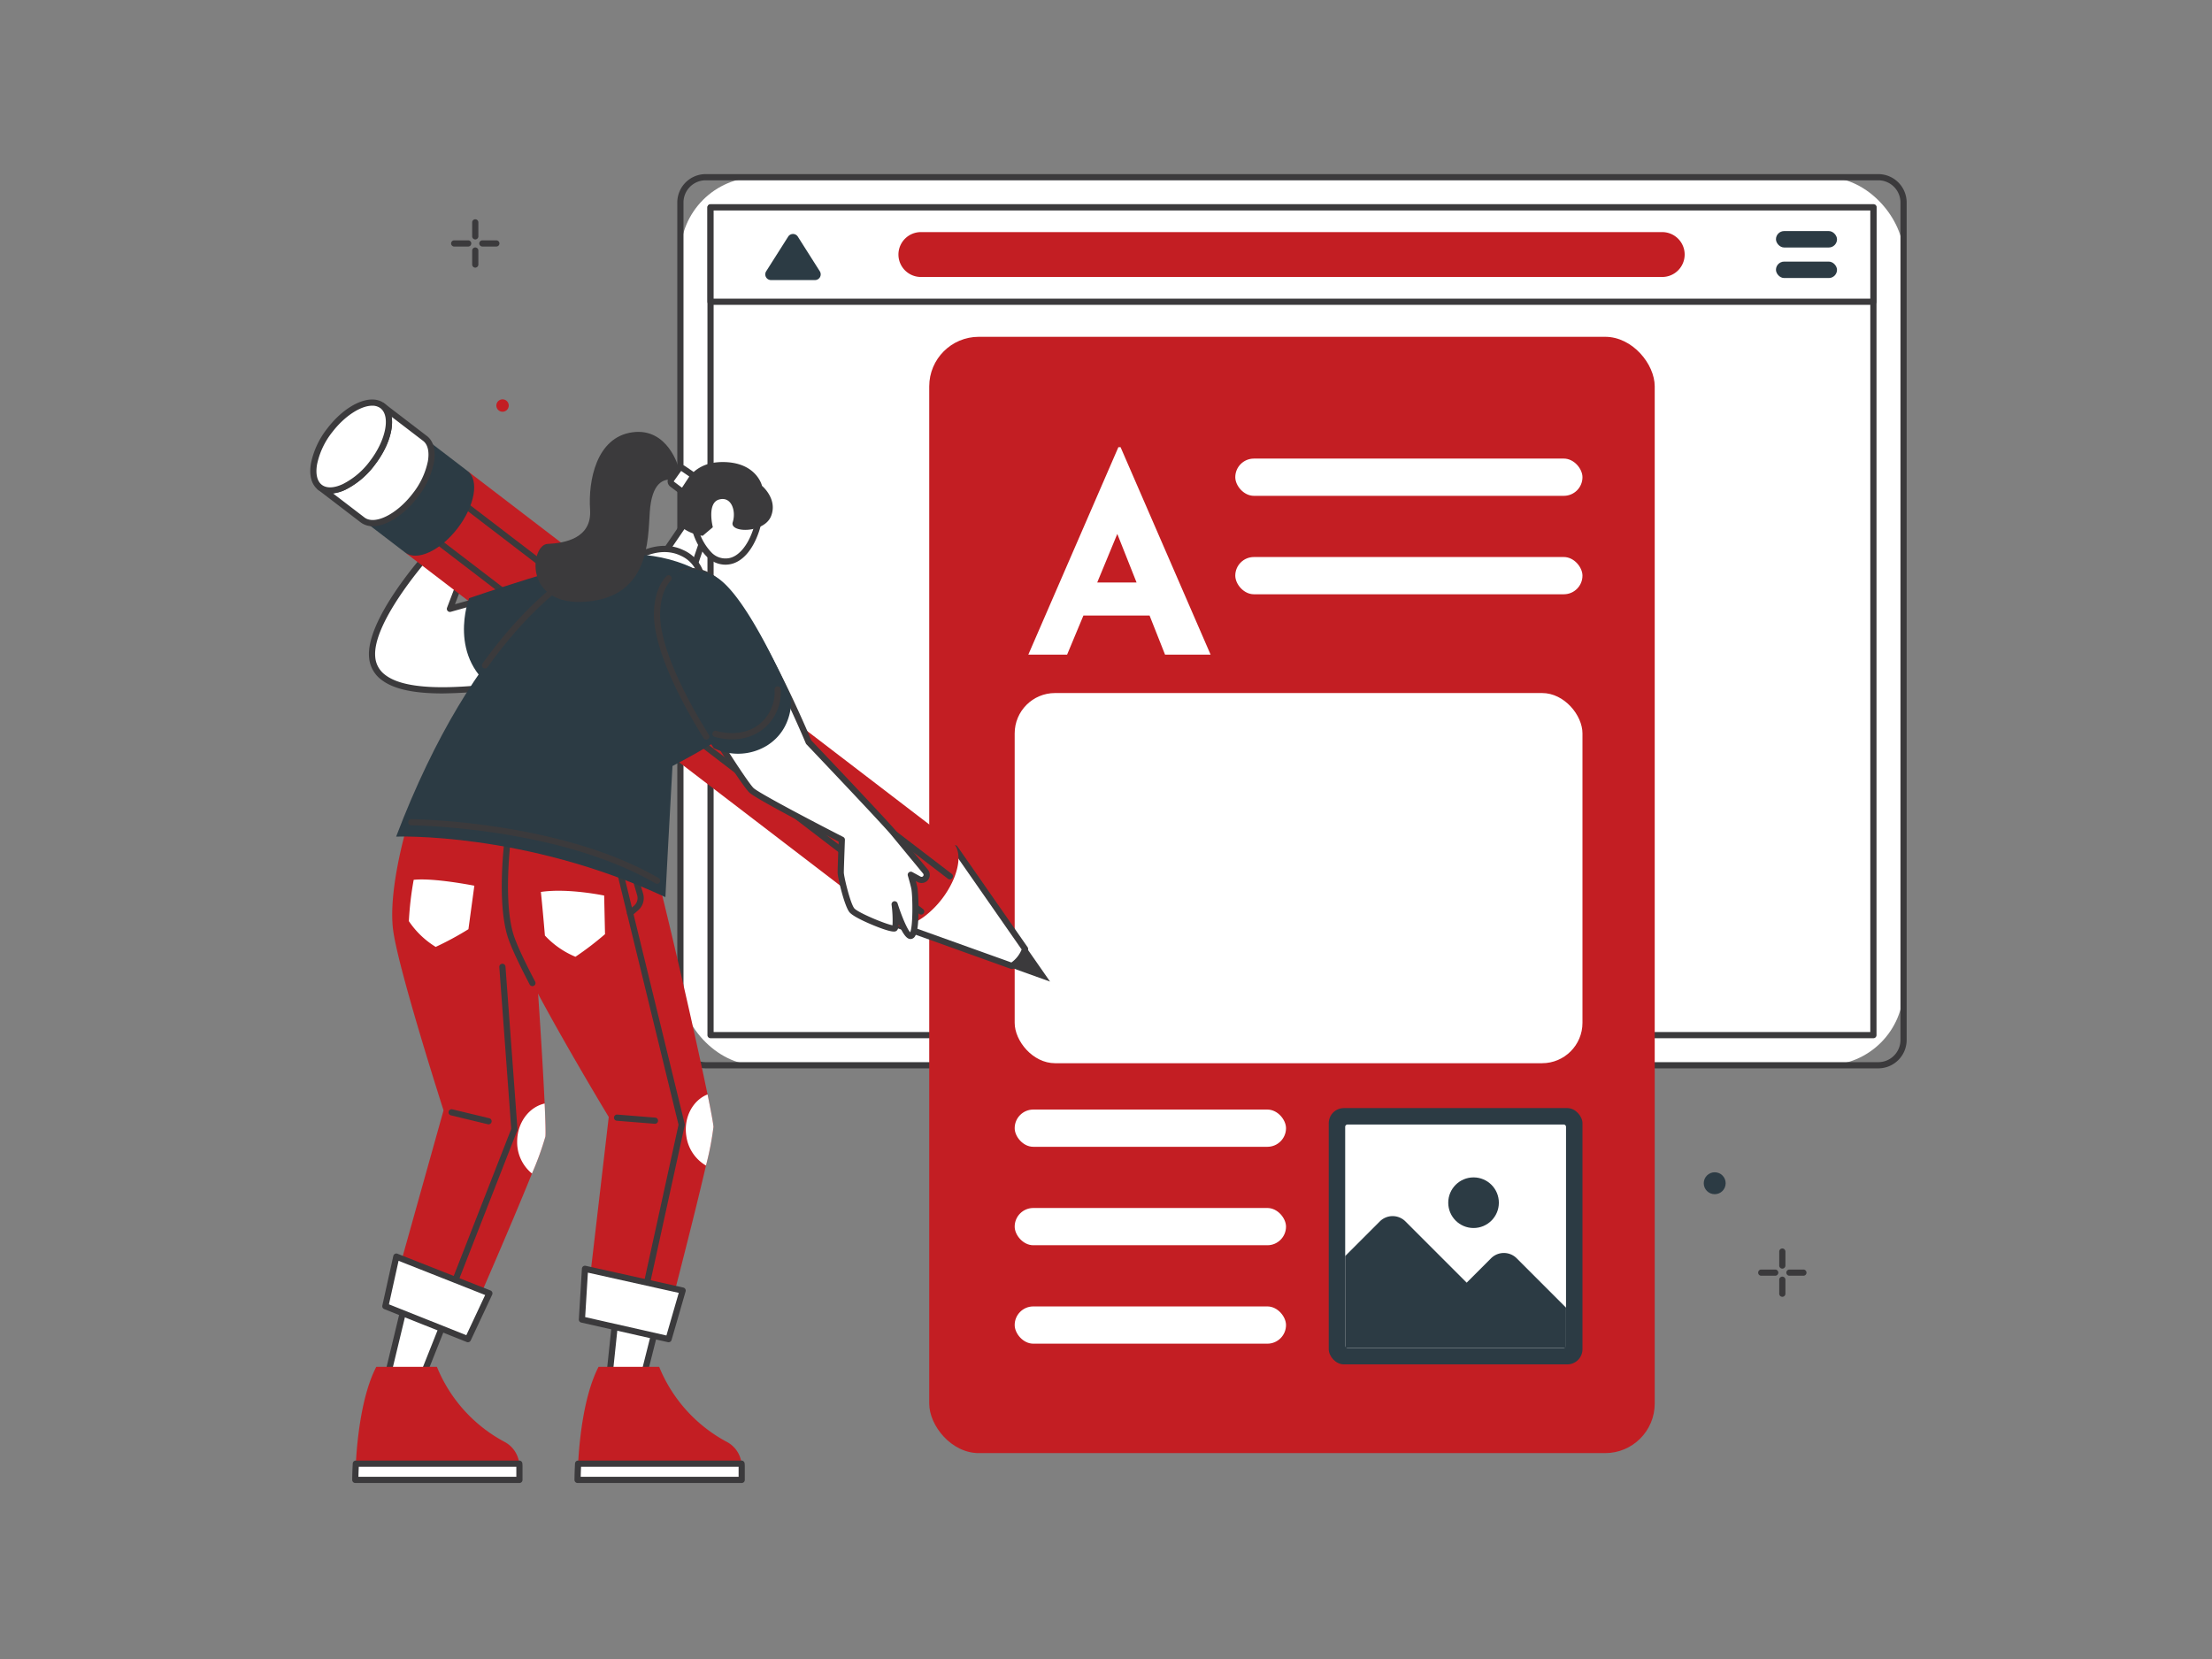 <svg xmlns="http://www.w3.org/2000/svg" xmlns:xlink="http://www.w3.org/1999/xlink" width="584" height="438" viewBox="0 0 584 438"><rect x="0" y="0" width="584" height="438" fill="#808080" stroke="none"/><defs><style>.a,.c{fill:#fff;}.a{stroke:#707070;}.b{clip-path:url(#a);}.d{fill:#3b3a3c;}.e{fill:#c31e23;}.f{fill:#2c3b44;}</style><clipPath id="a"><rect class="a" width="584" height="438" transform="translate(-2249 2107)"/></clipPath></defs><g class="b" transform="translate(2249 -2107)"><g transform="translate(-2167.085 2152.968)"><g transform="translate(96.902 0)"><rect class="c" width="322.933" height="234.458" rx="20.421" transform="translate(0.817 0.817)"/><path class="d" d="M2470.236-71.254H2160.653a7.5,7.5,0,0,1-7.492-7.492V-299.854a7.5,7.5,0,0,1,7.492-7.492h309.583a7.5,7.5,0,0,1,7.492,7.492V-78.746A7.5,7.5,0,0,1,2470.236-71.254ZM2160.653-305.712a5.864,5.864,0,0,0-5.858,5.857V-78.746a5.865,5.865,0,0,0,5.858,5.858h309.583a5.864,5.864,0,0,0,5.858-5.858V-299.854a5.864,5.864,0,0,0-5.858-5.857Z" transform="translate(-2153.161 307.346)"/><g transform="translate(7.96 7.961)"><rect class="c" width="307.014" height="218.538" transform="translate(0.817 0.817)"/><path class="d" d="M2485.346-62.816H2178.332a.817.817,0,0,1-.817-.817V-282.172a.817.817,0,0,1,.817-.817h307.014a.817.817,0,0,1,.817.817V-63.634A.817.817,0,0,1,2485.346-62.816Zm-306.2-1.634h305.38v-216.9h-305.38Z" transform="translate(-2177.515 282.989)"/></g><g transform="translate(7.959 7.961)"><rect class="c" width="307.014" height="24.914" transform="translate(0.817 0.817)"/><path class="d" d="M2485.344-256.441H2178.329a.817.817,0,0,1-.817-.817v-24.914a.817.817,0,0,1,.817-.817h307.015a.817.817,0,0,1,.817.817v24.914A.817.817,0,0,1,2485.344-256.441Zm-306.2-1.634h305.38v-23.28h-305.38Z" transform="translate(-2177.512 282.989)"/><g transform="translate(50.426 7.351)"><path class="e" d="M2337.716-260.5a5.93,5.93,0,0,0-5.923,5.923,5.93,5.93,0,0,0,5.923,5.923h195.728a5.93,5.93,0,0,0,5.923-5.923,5.93,5.93,0,0,0-5.923-5.923Z" transform="translate(-2331.793 260.498)"/></g><g transform="translate(15.266 7.841)"><path class="f" d="M2224.456-249.141l5.809-9.156a1.508,1.508,0,0,1,2.547,0l5.809,9.156a1.508,1.508,0,0,1-1.274,2.316h-11.617A1.508,1.508,0,0,1,2224.456-249.141Z" transform="translate(-2224.219 258.998)"/></g><g transform="translate(282.103 7.074)"><rect class="f" width="16.12" height="4.34" rx="2.17"/><g transform="translate(0 8.061)"><rect class="f" width="16.12" height="4.34" rx="2.17"/></g></g></g></g><g transform="translate(163.416 42.955)"><g transform="translate(0 0)"><rect class="e" width="191.538" height="294.717" rx="13.085"/></g><g transform="translate(80.8 32.15)"><rect class="c" width="91.663" height="9.834" rx="4.917"/><g transform="translate(0 25.989)"><rect class="c" width="91.663" height="9.834" rx="4.917" transform="translate(0 0)"/></g></g><g transform="translate(22.559 204.015)"><rect class="c" width="71.637" height="9.834" rx="4.917"/><g transform="translate(0 25.989)"><rect class="c" width="71.637" height="9.834" rx="4.917"/></g><g transform="translate(0 51.978)"><rect class="c" width="71.637" height="9.834" rx="4.917"/></g></g><g transform="translate(26.169 29.128)"><path class="c" d="M2468.734-42.339h-17.47l-4.3,10.31h-10.239L2460.5-86.8h.573l23.771,54.774h-12.029Zm-3.437-8.735-5.084-12.816-5.3,12.816Z" transform="translate(-2436.729 86.803)"/></g><g transform="translate(22.559 94.049)"><rect class="c" width="149.905" height="97.732" rx="10.661"/></g><g transform="translate(105.475 203.628)"><rect class="f" width="66.989" height="67.667" rx="4"/><g transform="translate(4.342 4.342)"><path class="c" d="M.615,0H58.369a.614.614,0,0,1,.614.614V57.69a.615.615,0,0,1-.615.615H.614A.614.614,0,0,1,0,57.691V.615A.615.615,0,0,1,.615,0Z" transform="translate(58.305 0) rotate(90)"/></g><g transform="translate(4.342 18.298)"><g transform="translate(0 10.222)"><path class="f" d="M2692.876,571.233h57.86a.222.222,0,0,0,.222-.222V560.593l-13.028-13.029a4.784,4.784,0,0,0-6.765,0L2724.73,554l-16.169-16.169a4.783,4.783,0,0,0-6.765,0l-9.144,9.144v24.037A.222.222,0,0,0,2692.876,571.233Z" transform="translate(-2692.653 -536.429)"/></g><g transform="translate(27.21)"><circle class="f" cx="6.682" cy="6.682" r="6.682"/></g></g></g></g><g transform="translate(11.073 155.1)"><g transform="translate(8.314 137.69)"><path class="c" d="M1924.422,593.043,1918.5,617.6l8.439,1.763,8.817-22.168Z" transform="translate(-1917.685 -592.225)"/><path class="d" d="M1925.259,618.5a.79.79,0,0,1-.168-.017l-8.439-1.763a.817.817,0,0,1-.627-.991l5.92-24.561a.817.817,0,0,1,1.076-.575l11.336,4.156a.818.818,0,0,1,.478,1.069l-8.817,22.168A.817.817,0,0,1,1925.259,618.5Zm-7.448-3.208,6.942,1.451,8.253-20.75-9.687-3.552Z" transform="translate(-1916.002 -590.543)"/></g><g transform="translate(0 159.794)"><g transform="translate(0.817)"><path class="e" d="M1936.394,684.495v3.528h-43.33s0-1.664.141-4.284c.34-6.267,1.491-18.018,5.4-25.569h16A39.194,39.194,0,0,0,1932.5,678a7.388,7.388,0,0,1,3.857,5.735A7.485,7.485,0,0,1,1936.394,684.495Z" transform="translate(-1893.064 -658.17)"/></g><g transform="translate(0 24.752)"><path class="c" d="M1936.394,737.155v3.528h-43.33s0-1.664.141-4.284h43.149A7.484,7.484,0,0,1,1936.394,737.155Z" transform="translate(-1892.247 -735.582)"/><path class="d" d="M1934.711,739.817h-43.33a.817.817,0,0,1-.817-.817c0-.069,0-1.716.142-4.328a.817.817,0,0,1,.816-.773h43.149a.817.817,0,0,1,.813.734,8.327,8.327,0,0,1,.044.839V739A.817.817,0,0,1,1934.711,739.817Zm-42.5-1.634h41.685v-2.649H1892.3C1892.246,736.67,1892.221,737.58,1892.209,738.183Z" transform="translate(-1890.564 -733.899)"/></g></g><g transform="translate(10.562 0)"><path class="e" d="M1963.321,268.284a78.036,78.036,0,0,1-3.546,9.751c-5.608,13.919-15.891,37.378-15.891,37.378l-20.5-7.453,13.047-46.6s-11.983-37.28-13.314-47.664,3.463-26.625,3.463-26.625c8.521-24.5,27.425-20.5,30.088-7.189,2.156,10.778,5.532,59.405,6.458,79.67C1963.339,264.326,1963.422,267.524,1963.321,268.284Z" transform="translate(-1922.88 -169.273)"/><g transform="translate(14.87 91.788)"><path class="d" d="M1978.941,454.085a.827.827,0,0,1-.192-.023L1969,451.713a.817.817,0,1,1,.383-1.589l9.747,2.349a.817.817,0,0,1-.191,1.612Z" transform="translate(-1968.376 -450.101)"/></g><g transform="translate(15.17 53.376)"><path class="d" d="M1970.11,418.715a.817.817,0,0,1-.761-1.115l16.2-41.416-3.15-42.727a.817.817,0,1,1,1.63-.12l3.164,42.912a.808.808,0,0,1-.054.358L1970.871,418.2A.817.817,0,0,1,1970.11,418.715Z" transform="translate(-1969.293 -332.58)"/></g><g transform="translate(4.393 31.12)"><path class="c" d="M1937.6,264.583a84.321,84.321,0,0,0-1.276,10.911,23.017,23.017,0,0,0,7.085,6.8,81.455,81.455,0,0,0,8.644-4.676l1.559-11.478S1942.981,264.016,1937.6,264.583Z" transform="translate(-1936.321 -264.487)"/></g><g transform="translate(32.988 90.28)"><path class="c" d="M2031.26,454.219a78.079,78.079,0,0,1-3.546,9.751,10.683,10.683,0,0,1-3.908-8.441c0-4.975,3.123-9.121,7.255-10.04C2031.278,450.261,2031.362,453.46,2031.26,454.219Z" transform="translate(-2023.807 -445.489)"/></g></g><g transform="translate(7.936 129.881)"><path class="c" d="M1920.243,569.15l24.561,9.7-5.668,12.092-21.79-8.691Z" transform="translate(-1916.529 -568.333)"/><path class="d" d="M1937.453,590.075a.813.813,0,0,1-.3-.058l-21.79-8.691a.817.817,0,0,1-.5-.935l2.9-13.1a.817.817,0,0,1,1.1-.584l24.562,9.7a.817.817,0,0,1,.44,1.107l-5.668,12.091A.818.818,0,0,1,1937.453,590.075Zm-20.843-10.01,20.43,8.148,4.972-10.607-22.861-9.028Z" transform="translate(-1914.846 -566.651)"/></g></g><g transform="translate(50.556 154.847)"><g transform="translate(27.411 138.414)"><path class="c" d="M2100.365,594.483l-2.636,25.127,8.6.638,5.823-23.135Z" transform="translate(-2096.911 -593.666)"/><path class="d" d="M2104.644,619.381l-.061,0-8.6-.638a.817.817,0,0,1-.752-.9l2.636-25.127a.818.818,0,0,1,.99-.713l11.784,2.629a.818.818,0,0,1,.615,1l-5.823,23.135A.817.817,0,0,1,2104.644,619.381Zm-7.7-2.207,7.072.525,5.45-21.655L2099.4,593.8Z" transform="translate(-2095.228 -591.983)"/></g><g transform="translate(19.2 160.047)"><g transform="translate(0.817)"><path class="e" d="M2115.937,684.495v3.528h-43.33s0-1.664.141-4.284c.34-6.267,1.491-18.018,5.4-25.569h16A39.193,39.193,0,0,0,2112.04,678a7.373,7.373,0,0,1,3.9,6.491Z" transform="translate(-2072.607 -658.17)"/></g><g transform="translate(0 24.752)"><path class="c" d="M2115.937,737.155v3.528h-43.33s0-1.664.141-4.284H2115.9A7.413,7.413,0,0,1,2115.937,737.155Z" transform="translate(-2071.79 -735.582)"/><path class="d" d="M2114.254,739.817h-43.33a.817.817,0,0,1-.817-.817c0-.069,0-1.716.142-4.328a.817.817,0,0,1,.816-.773h43.149a.817.817,0,0,1,.813.735,8.321,8.321,0,0,1,.044.838V739A.817.817,0,0,1,2114.254,739.817Zm-42.5-1.634h41.685v-2.649h-41.594C2071.789,736.67,2071.764,737.58,2071.752,738.183Z" transform="translate(-2070.107 -733.899)"/></g></g><g transform="translate(0 0)"><g transform="translate(0.826)"><path class="e" d="M2068.956,265.223a78.018,78.018,0,0,1-1.977,10.185c-3.363,14.624-9.851,39.4-9.851,39.4l-21.417-4.156,5.6-48.064s-23.076-38.156-26.014-48.2-.362-27.6-.362-27.6c4.585-25.529,28.911-20.573,33.623-7.838,3.815,10.308,14.753,57.809,18.836,77.68C2068.355,261.31,2068.938,264.456,2068.956,265.223Z" transform="translate(-2013.891 -168.501)"/></g><g transform="translate(0 17.471)"><path class="d" d="M2019.455,264.026a.817.817,0,0,1-.725-.439c-3.2-6.128-5.191-10.5-5.918-12.986-2.955-10.1-.492-27.223-.386-27.947a.817.817,0,0,1,1.617.238c-.026.174-2.517,17.492.338,27.25.7,2.386,2.649,6.655,5.8,12.689a.818.818,0,0,1-.724,1.2Z" transform="translate(-2011.363 -221.955)"/></g><g transform="translate(29.624 93.449)"><path class="d" d="M2112.813,456.841l-.066,0-9.994-.8a.817.817,0,1,1,.13-1.629l9.994.8a.817.817,0,0,1-.064,1.632Z" transform="translate(-2102 -454.411)"/></g><g transform="translate(29.624 25.338)"><path class="d" d="M2110.32,361.243a.833.833,0,0,1-.176-.019.817.817,0,0,1-.623-.973l9.525-43.436-17.024-69.781a.817.817,0,0,1,1.588-.387l17.069,69.964a.81.81,0,0,1,0,.369l-9.566,43.621A.817.817,0,0,1,2110.32,361.243Z" transform="translate(-2102 -246.022)"/><g transform="translate(3.446 1.694)"><path class="d" d="M2113.358,265.269a.817.817,0,0,1-.537-1.433l1.615-1.406a2.606,2.606,0,0,0,.788-2.685l-2.182-7.493a.817.817,0,0,1,1.569-.457l2.182,7.493a4.245,4.245,0,0,1-1.284,4.374l-1.614,1.406A.813.813,0,0,1,2113.358,265.269Z" transform="translate(-2112.541 -251.206)"/></g></g><g transform="translate(10.329 34.358)"><path class="c" d="M2042.965,273.932s.405,3.719,1.064,11.505a23.016,23.016,0,0,0,8.062,5.61,81.534,81.534,0,0,0,7.807-5.97l-.225-10.19S2050.031,272.862,2042.965,273.932Z" transform="translate(-2042.965 -273.62)"/></g><g transform="translate(48.591 88.13)"><path class="c" d="M2167.33,446.73a78.039,78.039,0,0,1-1.977,10.185,10.683,10.683,0,0,1-5.18-7.726c-.778-4.914,1.658-9.5,5.6-11.051C2166.729,442.817,2167.311,445.964,2167.33,446.73Z" transform="translate(-2160.028 -438.138)"/></g></g><g transform="translate(20.348 133.356)"><path class="c" d="M2076.932,579.009l25.776,5.739L2099,597.577l-22.881-5.177Z" transform="translate(-2075.301 -578.192)"/><path class="d" d="M2097.318,596.711a.81.81,0,0,1-.181-.02l-22.881-5.177a.817.817,0,0,1-.635-.847l.813-13.391a.817.817,0,0,1,.993-.748l25.775,5.739a.817.817,0,0,1,.607,1.025L2098.1,596.12A.817.817,0,0,1,2097.318,596.711Zm-22.025-6.638,21.453,4.854L2100,583.673l-23.991-5.342Z" transform="translate(-2073.619 -576.509)"/></g></g><g transform="translate(15.486 99.642)"><path class="c" d="M1941.965,10.843,1927.131,15l5.061-13.327L1921.285.686s-15.667,17.452-14.675,27.169,17.42,9.807,36.26,7.229S1941.965,10.843,1941.965,10.843Z" transform="translate(-1905.748 0.131)"/><path class="d" d="M1923.45,35.654c-7.783,0-13.045-1.211-16.155-3.658a8.116,8.116,0,0,1-3.18-5.741c-1.017-9.963,14.23-27.074,14.88-27.8a.817.817,0,0,1,.682-.268l10.907.992a.817.817,0,0,1,.619.381.817.817,0,0,1,.071.723L1926.789,12.1l13.274-3.723a.817.817,0,0,1,.825.236c.473.519,11.558,12.8,8.825,20.34-1.041,2.87-3.871,4.64-8.414,5.261A134.735,134.735,0,0,1,1923.45,35.654Zm-3.508-35.8c-2.051,2.352-15.076,17.671-14.2,26.235a6.454,6.454,0,0,0,2.565,4.623c4.637,3.648,15.357,4.263,32.772,1.88,3.893-.533,6.281-1.945,7.1-4.2,2.159-5.951-6.358-16.221-8.166-18.308l-14.34,4.022a.817.817,0,0,1-.984-1.077l4.679-12.32Z" transform="translate(-1904.066 1.814)"/></g><g transform="translate(0 59.511)"><g transform="translate(185.293 144.966)"><path class="d" d="M2427.553,318.9l6.065,8.712-10.021-3.592A9.133,9.133,0,0,0,2427.553,318.9Z" transform="translate(-2423.597 -318.904)"/></g><g transform="translate(153.932 117.603)"><g transform="translate(0.031 0.058)"><path class="c" d="M2330.243,258.013l8.423-9.487a.481.481,0,0,0,.043-.057l6.959-10.6,18.51,26.579a8.58,8.58,0,0,1-3.486,4.484Z" transform="translate(-2329.426 -237.048)"/><path class="d" d="M2359.009,268.063a.822.822,0,0,1-.276-.048L2328.284,257.1a.818.818,0,0,1-.335-1.312l8.407-9.469,6.946-10.584a.819.819,0,0,1,.672-.369.808.808,0,0,1,.682.35l18.509,26.579a.817.817,0,0,1,.114.7,9.359,9.359,0,0,1-3.814,4.933A.819.819,0,0,1,2359.009,268.063Zm-29.035-12.094,28.912,10.365a7.715,7.715,0,0,0,2.706-3.439l-17.587-25.253-6.3,9.594a1.343,1.343,0,0,1-.115.149Zm6.369-9.631h0Z" transform="translate(-2327.743 -235.365)"/></g><path class="d" d="M2343.933,236.938l17.958,25.786a8.239,8.239,0,0,1-3.019,3.855l-29.527-10.586,7.941-8.944a1.019,1.019,0,0,0,.087-.113l6.561-10m-.024-1.751-7.357,11.21-8.9,10.029,31.361,11.243a9.133,9.133,0,0,0,3.956-5.12l-19.055-27.363Z" transform="translate(-2327.648 -235.187)"/></g><g transform="translate(25.061 18.882)"><path class="e" d="M1949.838-66.853,2077.7,31.033c2.214,1.7,2.255,5.608.45,9.867a24.928,24.928,0,0,1-7.285,9.515c-3.64,2.853-7.428,3.834-9.642,2.139L1933.362-45.332c1.081.828,3.781-1.239,6.71-4.384a66.151,66.151,0,0,0,7.285-9.515C1949.629-62.88,1950.919-66.025,1949.838-66.853Z" transform="translate(-1933.362 66.853)"/></g><g transform="translate(33.887 37.447)"><path class="d" d="M2087.763,88.492a.814.814,0,0,1-.5-.168L1960.684-8.588a.817.817,0,0,1-.152-1.146.817.817,0,0,1,1.145-.152l126.583,96.911a.817.817,0,0,1-.5,1.466Z" transform="translate(-1960.363 10.054)"/></g><g transform="translate(41.06 27.846)"><path class="d" d="M2110.113,59.427a.812.812,0,0,1-.5-.168L1982.63-37.962a.816.816,0,0,1-.152-1.145.816.816,0,0,1,1.145-.152l126.987,97.22a.817.817,0,0,1-.5,1.466Z" transform="translate(-1982.31 39.428)"/></g><g transform="translate(13.808 10.267)"><path class="f" d="M1915.409-93.212l11.253,8.615c3.107,2.378,1.938,9.125-2.612,15.069s-10.757,8.83-13.864,6.451l-11.253-8.615c3.109,2.38,9.315-.51,13.864-6.451S1918.518-90.832,1915.409-93.212Z" transform="translate(-1898.933 93.212)"/></g><g transform="translate(1.74 0.836)"><path class="c" d="M1880.986-119.566l11.251,8.614c3.109,2.38,1.938,9.125-2.613,15.069s-10.754,8.832-13.864,6.451l-11.251-8.613c3.106,2.378,9.315-.51,13.864-6.452S1884.093-117.187,1880.986-119.566Z" transform="translate(-1863.693 120.383)"/><path class="d" d="M1876.762-89.461a5.116,5.116,0,0,1-3.18-1l-11.251-8.614a.817.817,0,0,1-.152-1.145.817.817,0,0,1,1.146-.152c1.249.956,3.22.886,5.55-.2a20.31,20.31,0,0,0,7.169-6.1c4.2-5.48,5.462-11.854,2.767-13.922l0,0h0a.817.817,0,0,1-.152-1.146.818.818,0,0,1,1.146-.152h0l0,0,11.248,8.611c1.757,1.345,2.423,3.826,1.875,6.987a21.959,21.959,0,0,1-4.335,9.228C1884.931-92.289,1880.325-89.461,1876.762-89.461Zm-10.487-8.656,8.3,6.354c2.7,2.065,8.523-.819,12.719-6.3a20.313,20.313,0,0,0,4.022-8.514c.439-2.531-.007-4.453-1.258-5.41l-8.3-6.353c.544,3.416-1.016,8.211-4.419,12.656a21.941,21.941,0,0,1-7.777,6.59A10.577,10.577,0,0,1,1866.275-98.117Z" transform="translate(-1862.01 122.066)"/></g><g transform="translate(0 0)"><path class="c" d="M1877.405-121.282c3.107,2.379,1.938,9.126-2.612,15.069s-10.757,8.83-13.864,6.452-1.938-9.126,2.611-15.067S1874.3-123.66,1877.405-121.282Z" transform="translate(-1858.372 122.935)"/><path class="d" d="M1861.918-99.8a5.1,5.1,0,0,1-3.171-1.005c-1.756-1.344-2.422-3.825-1.874-6.985a21.948,21.948,0,0,1,4.332-9.227c4.9-6.4,11.492-9.3,15.011-6.606h0c3.519,2.695,2.438,9.817-2.46,16.215a21.942,21.942,0,0,1-7.777,6.59A9.765,9.765,0,0,1,1861.918-99.8Zm11.119-23.195c-3,0-7.262,2.7-10.535,6.971a20.306,20.306,0,0,0-4.02,8.513c-.438,2.531.008,4.452,1.258,5.409s3.22.886,5.549-.2a20.31,20.31,0,0,0,7.169-6.1c4.2-5.482,5.462-11.858,2.764-13.924h0A3.519,3.519,0,0,0,1873.037-122.992Z" transform="translate(-1856.686 124.624)"/></g></g><g transform="translate(40.574 100.779)"><path class="f" d="M2020.433,1.824C2010.559,3.1,1982.18,12.85,1982.18,12.85s-6.148,16.064,7.734,24.789c0,0,23.8-5.751,32.524-9.916S2038.259-.476,2020.433,1.824Z" transform="translate(-1980.824 -1.669)"/></g><g transform="translate(91.871 91.636)"><path class="c" d="M2140.268-15.147l5.976-8.757,5.924,1.551-3.76,11.018Z" transform="translate(-2139.451 24.721)"/><path class="d" d="M2146.725-12.2a.817.817,0,0,1-.346-.077l-8.139-3.812a.817.817,0,0,1-.442-.524.817.817,0,0,1,.113-.676l5.976-8.758a.817.817,0,0,1,.882-.33l5.924,1.552a.82.82,0,0,1,.513.4.819.819,0,0,1,.053.651l-3.76,11.018a.817.817,0,0,1-.454.488A.818.818,0,0,1,2146.725-12.2Zm-6.923-4.962,6.444,3.018,3.182-9.324-4.517-1.183Z" transform="translate(-2137.768 26.405)"/></g><g transform="translate(97.271 76.019)"><g transform="translate(3.248 3.25)"><path class="c" d="M2166.726-49.713c-.107,1.249,2.679,11.23,9.375,9.994s9.994-15.248,6.9-18.751S2168.169-66.609,2166.726-49.713Z" transform="translate(-2165.907 62.64)"/><path class="d" d="M2173.277-40.478a6.818,6.818,0,0,1-4.665-1.924c-3.088-2.8-4.481-7.888-4.381-9.064l.814.069-.814-.069c.739-8.658,4.158-11.552,6.9-12.457,4.206-1.388,8.936,1.105,10.809,3.228,2.074,2.351,1.542,7.7.168,11.672-1.648,4.773-4.4,7.843-7.536,8.423A7.125,7.125,0,0,1,2173.277-40.478Zm-7.418-10.851a14.291,14.291,0,0,0,3.939,7.795,5.119,5.119,0,0,0,4.474,1.328c2.508-.463,4.858-3.211,6.288-7.35,1.424-4.122,1.49-8.539.151-10.057-1.648-1.868-5.718-3.865-9.071-2.758C2168.384-61.3,2166.385-57.477,2165.859-51.329Z" transform="translate(-2164.226 64.324)"/></g><g transform="translate(0 0)"><path class="d" d="M2154.545-57.471a11.691,11.691,0,0,0,6.079,2.679l2.679-2.267s-1.648-6.388,1.649-7.315,4.533,3.091,3.606,5.975,8.242,2.988,10.1-1.545-2.369-8.036-2.369-8.036-1.443-6.388-10.612-6.285S2153.309-66.228,2154.545-57.471Z" transform="translate(-2154.29 74.266)"/></g></g><g transform="translate(22.669 98.142)"><g transform="translate(63.02 0)"><path class="c" d="M2121.355-1.781s5.873-3.709,11.643-.927a8.978,8.978,0,0,1,5.357,8.345Z" transform="translate(-2120.538 4.568)"/><path class="d" d="M2136.672,4.754a.82.82,0,0,1-.327-.068l-17-7.418a.818.818,0,0,1-.488-.687.818.818,0,0,1,.379-.753c.255-.161,6.325-3.917,12.434-.972A9.724,9.724,0,0,1,2137.487,4a.817.817,0,0,1-.815.757ZM2121.6-3.532l14.189,6.192a8.2,8.2,0,0,0-4.828-6.332C2127.326-5.424,2123.6-4.376,2121.6-3.532Z" transform="translate(-2118.855 6.268)"/></g><g transform="translate(0 2.268)"><path class="f" d="M1926.042,75.175s33.816-1.331,71.094,15.976c0,0,1.331-25.562,1.864-34.615,0,0,13.313-6.923,14.645-9.053s-1.864-32.485-3.2-37.81-16.775-10.651-26.893-8.521S1946.811,20.59,1926.042,75.175Z" transform="translate(-1926.042 -0.671)"/></g><g transform="translate(22.638 1.932)"><path class="d" d="M1996.119,30.1a.817.817,0,0,1-.663-1.293C2009.105,9.79,2022.6,1.22,2030.011-.34a.817.817,0,0,1,.337,1.6c-7.123,1.5-20.187,9.864-33.564,28.5A.817.817,0,0,1,1996.119,30.1Z" transform="translate(-1995.302 0.358)"/></g><g transform="translate(3.192 72.155)"><path class="d" d="M2001.51,231.566a.814.814,0,0,1-.41-.11c-25.686-14.914-64.094-15.324-64.479-15.327a.817.817,0,0,1,0-1.634h.005c.389,0,39.232.418,65.289,15.548a.817.817,0,0,1-.411,1.524Z" transform="translate(-1935.809 -214.494)"/></g></g><g transform="translate(59.47 68.053)"><g transform="translate(0 0)"><path class="d" d="M2076.43-89.173s-2.782-10.715-12.26-9.376-11.642,12.776-11.127,20.4-6.7,8.86-11.23,9.067-6.491,16.587,10.2,15.248,16.279-16.175,16.794-23.7,3.5-9.376,7.212-8.242S2076.43-89.173,2076.43-89.173Z" transform="translate(-2038.637 98.664)"/></g><g transform="translate(34.876 8.719)"><path class="c" d="M2149.88-69.111l-1.854,2.6a.925.925,0,0,0,.2,1.277l2.023,1.524a.925.925,0,0,0,1.331-.232l1.815-2.769a.925.925,0,0,0-.253-1.272l-1.984-1.351A.926.926,0,0,0,2149.88-69.111Z" transform="translate(-2147.033 70.313)"/><path class="d" d="M2149.114-64.387a1.75,1.75,0,0,1-1.051-.351l-2.023-1.524a1.733,1.733,0,0,1-.369-2.4l1.854-2.6a1.753,1.753,0,0,1,2.4-.428l1.985,1.351a1.751,1.751,0,0,1,.477,2.4l-1.815,2.769a1.749,1.749,0,0,1-1.159.761A1.714,1.714,0,0,1,2149.114-64.387Zm-.172-5.971a.108.108,0,0,0-.088.045h0l-1.854,2.6a.108.108,0,0,0,.023.149l2.023,1.525a.1.1,0,0,0,.083.02.1.1,0,0,0,.072-.047l1.815-2.769a.108.108,0,0,0-.03-.149L2149-70.339A.1.1,0,0,0,2148.942-70.357Zm-.753-.429h0Z" transform="translate(-2145.343 71.988)"/></g></g><g transform="translate(90.734 104.005)"><g transform="translate(1.56 0)"><path class="c" d="M2210.736,95.421a1.352,1.352,0,0,1-1.56.2l-2.2-1.2c.525,1.776.883,3.187.966,3.687.257,1.549.68,11.73-.861,12.417s-4.378-8.307-4.378-8.307.688,5.829,0,6.342-10.116-3.256-11.318-4.8-2.912-8.745-2.912-9.943.286-8.647.286-8.647-21.773-11.144-23.832-13.029-15.775-23.318-20.916-34.462-2.428-27.674,9.157-22.41c10.492,4.765,26.842,44.133,26.842,44.133s20.131,21.162,22.454,24c.474.579,8.354,10.131,8.354,10.131A1.349,1.349,0,0,1,2210.736,95.421Z" transform="translate(-2140.716 -13.432)"/><path class="d" d="M2205.252,109.678a1.374,1.374,0,0,1-.566-.126c-.854-.385-1.758-1.949-2.544-3.721-.108,1.312-.424,1.548-.6,1.683-.3.221-.911.684-6.266-1.528-1.56-.645-5.285-2.268-6.186-3.427-1.321-1.7-3.085-9.1-3.085-10.444,0-1.03.2-6.431.267-8.157-3.706-1.9-21.572-11.107-23.548-12.916-2.237-2.048-16.064-23.793-21.106-34.723-3.705-8.027-3.326-18.339.828-22.517,1.642-1.651,4.607-3.162,9.41-.979,10.45,4.746,25.952,41.436,27.2,44.423,1.735,1.824,20.136,21.183,22.39,23.939.46.561,8.008,9.711,8.341,10.115a2.174,2.174,0,0,1-.141,3.023l-.006.005a2.208,2.208,0,0,1-2.5.313l-.5-.274c.23.854.4,1.545.456,1.9a52.566,52.566,0,0,1,.255,6.682c-.1,5.237-.824,6.275-1.589,6.616A1.248,1.248,0,0,1,2205.252,109.678Zm-.234-1.552ZM2201.05,99.7a.817.817,0,0,1,.779.572c1.119,3.55,2.563,6.833,3.33,7.632.754-1.638.665-9.3.324-11.363-.075-.449-.423-1.826-.943-3.589a.817.817,0,0,1,1.175-.949l2.2,1.2a.55.55,0,0,0,.613-.078.533.533,0,0,0,.03-.743l-.025-.029c-.079-.1-7.887-9.559-8.357-10.133-2.277-2.785-22.212-23.745-22.413-23.957a.829.829,0,0,1-.162-.25c-.162-.391-16.344-39.125-26.426-43.7-3.171-1.44-5.719-1.224-7.575.644-3.656,3.677-3.891,13.341-.5,20.68,5.207,11.286,18.944,32.571,20.726,34.2,1.451,1.328,14.94,8.445,23.653,12.9a.817.817,0,0,1,.445.759c0,.075-.285,7.444-.285,8.616,0,1.055,1.69,8.088,2.74,9.441.854,1.1,8.132,4.16,10.114,4.5a30.669,30.669,0,0,0-.252-5.447.817.817,0,0,1,.812-.913Zm-.629,6.662Zm.409-.272Zm8.256-12.364h0Z" transform="translate(-2139.064 -11.737)"/></g><g transform="translate(0 0.293)"><g transform="translate(0.817)"><path class="f" d="M2151.773,59.887a14.627,14.627,0,0,0,14.137-.738c7.13-4.548,6.269-12.662,6.269-12.662s-11.433-27.045-19.915-31.839-15.095-.778-15.464,9.3C2136.315,37.238,2151.773,59.887,2151.773,59.887Z" transform="translate(-2136.79 -12.633)"/></g><g transform="translate(15.418 30.943)"><path class="d" d="M2186.677,121.287a15.929,15.929,0,0,1-4.656-.673.817.817,0,0,1,.517-1.55c.091.029,6.113,1.952,10.877-1.42a10.937,10.937,0,0,0,4.483-9.439.817.817,0,1,1,1.625-.171,12.449,12.449,0,0,1-5.164,10.943A13.155,13.155,0,0,1,2186.677,121.287Z" transform="translate(-2181.462 -107.304)"/></g><g transform="translate(0 1.594)"><path class="d" d="M2148.11,60.925a.815.815,0,0,1-.693-.384c-4.072-6.5-13.5-22.767-13.115-33.338.148-4.048,1.283-7.311,3.283-9.437a.817.817,0,0,1,1.19,1.12c-1.725,1.833-2.707,4.73-2.84,8.377-.37,10.118,8.875,26.036,12.866,32.41a.818.818,0,0,1-.692,1.251Z" transform="translate(-2134.291 -17.509)"/></g></g></g><g transform="translate(37.183 11.925)"><g transform="translate(0 0)"><g transform="translate(5.563 0)"><path class="d" d="M1988.285-265.539a.817.817,0,0,1-.817-.817v-3.688a.817.817,0,0,1,.817-.817.817.817,0,0,1,.817.817v3.688A.818.818,0,0,1,1988.285-265.539Z" transform="translate(-1987.468 270.862)"/></g><g transform="translate(7.437 5.563)"><path class="d" d="M1997.708-252.209h-3.688a.817.817,0,0,1-.817-.817.817.817,0,0,1,.817-.817h3.688a.817.817,0,0,1,.817.817A.817.817,0,0,1,1997.708-252.209Z" transform="translate(-1993.202 253.843)"/></g><g transform="translate(5.563 7.437)"><path class="d" d="M1988.285-242.785a.817.817,0,0,1-.817-.817v-3.688a.817.817,0,0,1,.817-.817.817.817,0,0,1,.817.817v3.688A.817.817,0,0,1,1988.285-242.785Z" transform="translate(-1987.468 248.108)"/></g><g transform="translate(0 5.563)"><path class="d" d="M1974.954-252.209h-3.688a.817.817,0,0,1-.817-.817.817.817,0,0,1,.817-.817h3.688a.817.817,0,0,1,.817.817A.817.817,0,0,1,1974.954-252.209Z" transform="translate(-1970.448 253.843)"/></g></g><g transform="translate(345.081 271.722)"><g transform="translate(5.563)"><path class="d" d="M3044.074,567.889a.817.817,0,0,1-.817-.817v-3.688a.817.817,0,1,1,1.634,0v3.688A.817.817,0,0,1,3044.074,567.889Z" transform="translate(-3043.257 -562.567)"/></g><g transform="translate(7.437 5.563)"><path class="d" d="M3053.5,581.22h-3.688a.817.817,0,0,1,0-1.634h3.688a.817.817,0,1,1,0,1.634Z" transform="translate(-3048.992 -579.586)"/></g><g transform="translate(5.563 7.437)"><path class="d" d="M3044.074,590.644a.817.817,0,0,1-.817-.817v-3.688a.817.817,0,1,1,1.634,0v3.688A.817.817,0,0,1,3044.074,590.644Z" transform="translate(-3043.257 -585.321)"/></g><g transform="translate(0 5.563)"><path class="d" d="M3030.743,581.22h-3.688a.817.817,0,1,1,0-1.634h3.688a.817.817,0,0,1,0,1.634Z" transform="translate(-3026.237 -579.586)"/></g></g><g transform="translate(11.943 47.535)"><circle class="e" cx="1.639" cy="1.639" r="1.639"/></g><g transform="translate(330.715 251.603)"><circle class="f" cx="2.894" cy="2.894" r="2.894"/></g></g></g></g></svg>